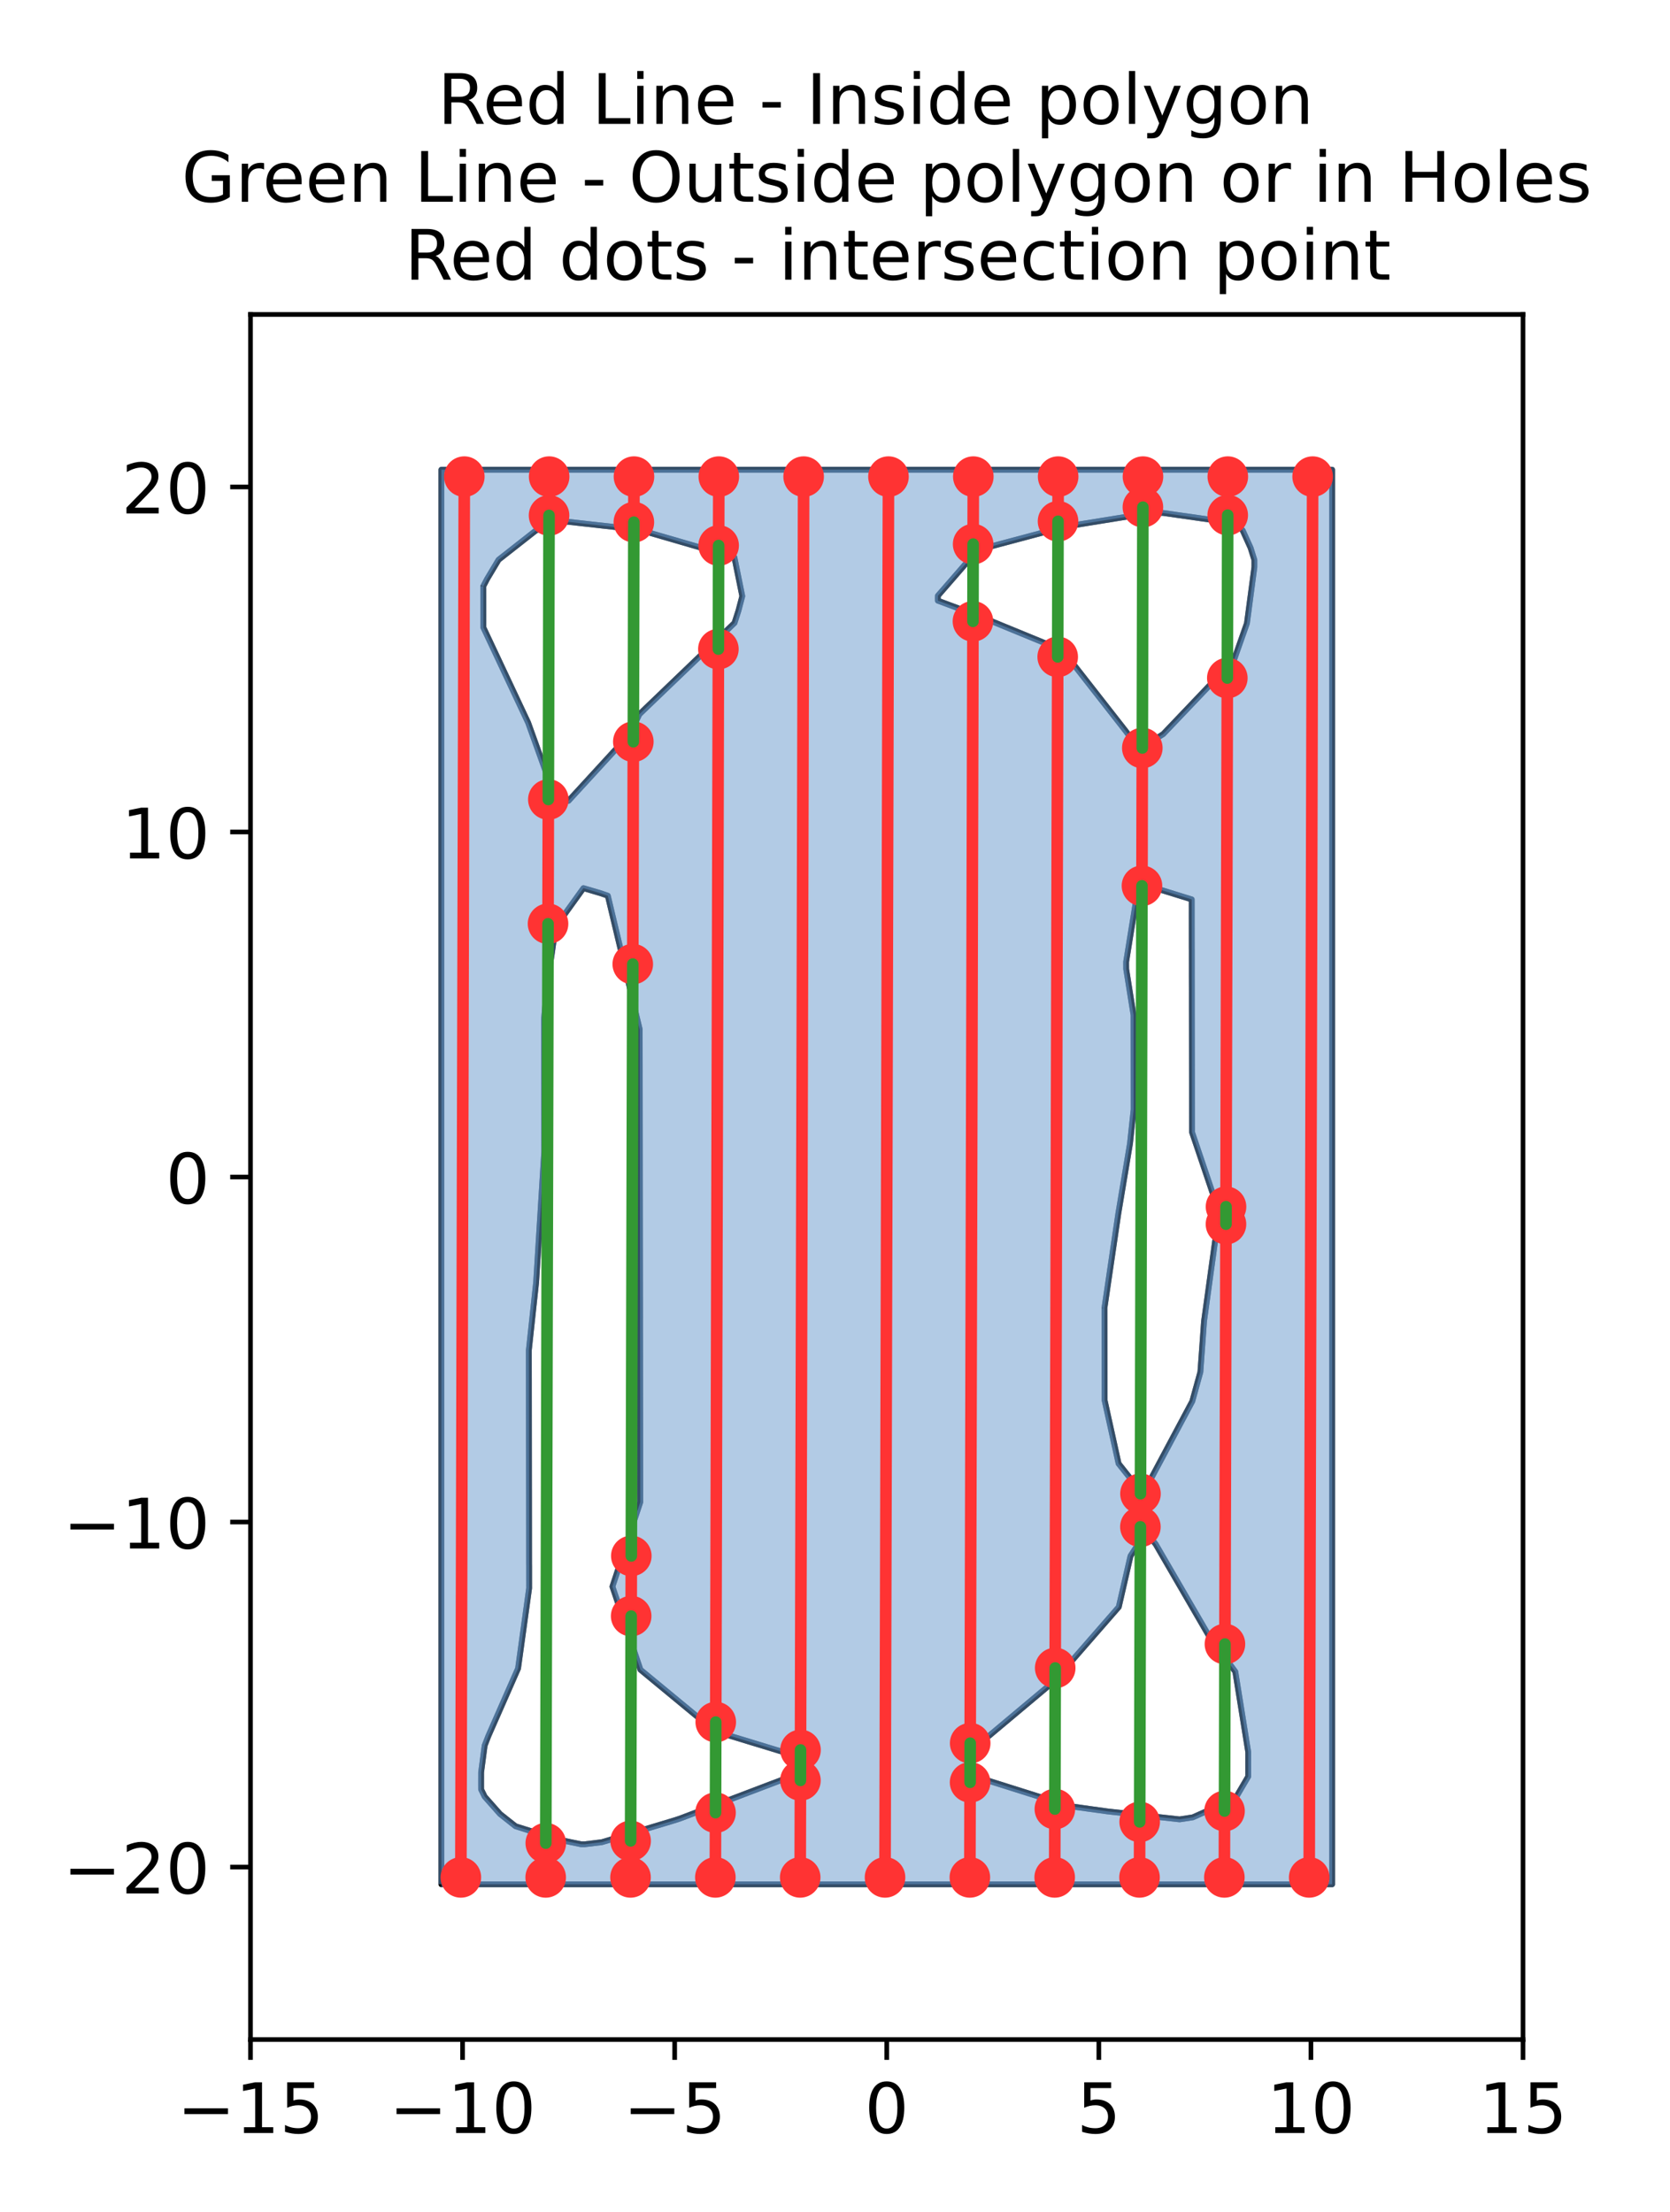 <?xml version="1.0" encoding="utf-8" standalone="no"?>
<!DOCTYPE svg PUBLIC "-//W3C//DTD SVG 1.1//EN"
  "http://www.w3.org/Graphics/SVG/1.1/DTD/svg11.dtd">
<!-- Created with matplotlib (https://matplotlib.org/) -->
<svg height="381.6pt" version="1.1" viewBox="0 0 288 381.6" width="288pt" xmlns="http://www.w3.org/2000/svg" xmlns:xlink="http://www.w3.org/1999/xlink">
 <defs>
  <style type="text/css">
*{stroke-linecap:butt;stroke-linejoin:round;}
  </style>
 </defs>
 <g id="figure_1">
  <g id="patch_1">
   <path d="M 0 381.6 
L 288 381.6 
L 288 0 
L 0 0 
z
" style="fill:#ffffff;"/>
  </g>
  <g id="axes_1">
   <g id="patch_2">
    <path d="M 43.2 351.8 
L 262.65 351.8 
L 262.65 54.24 
L 43.2 54.24 
z
" style="fill:#ffffff;"/>
   </g>
   <g id="line2d_1">
    <path clip-path="url(#p9c491b8462)" d="M 76.118 325.02 
L 229.732 325.02 
L 229.732 81.02 
L 76.118 81.02 
L 76.118 325.02 
" style="fill:none;stroke:#000000;stroke-linecap:round;"/>
   </g>
   <g id="line2d_2">
    <path clip-path="url(#p9c491b8462)" d="M 82.968 307.807 
L 82.971 306.114 
L 82.972 305.71 
L 83.583 301.078 
L 84.227 299.419 
L 89.343 287.784 
L 91.254 273.929 
L 91.25 273.499 
L 91.251 273.082 
L 91.25 272.667 
L 91.249 270.153 
L 91.243 269.736 
L 91.232 257.156 
L 91.229 256.738 
L 91.229 256.322 
L 91.21 239.577 
L 91.21 238.742 
L 91.209 237.913 
L 91.207 237.066 
L 91.205 235.816 
L 91.203 234.137 
L 91.203 232.885 
L 92.456 221.201 
L 93.854 198.652 
L 93.852 197.389 
L 93.851 196.144 
L 93.847 195.307 
L 93.847 194.059 
L 93.843 191.962 
L 93.84 189.049 
L 93.839 188.63 
L 93.84 187.37 
L 93.836 185.289 
L 93.834 183.619 
L 93.831 181.527 
L 93.832 180.283 
L 93.833 179.855 
L 93.826 176.096 
L 93.829 175.679 
L 94.325 170.266 
L 95.828 159.855 
L 100.618 153.196 
L 103.615 154.081 
L 104.823 154.506 
L 110.321 177.561 
L 110.327 181.738 
L 110.332 184.666 
L 110.331 185.5 
L 110.331 185.918 
L 110.343 195.524 
L 110.358 209.723 
L 110.384 227.28 
L 110.379 227.695 
L 110.387 231.871 
L 110.387 232.709 
L 110.392 233.971 
L 110.389 234.805 
L 110.418 258.25 
L 110.418 258.666 
L 110.42 259.097 
L 105.616 273.669 
L 110.451 288.008 
L 123.289 298.611 
L 137.661 302.995 
L 139.764 303.452 
L 139.767 304.298 
L 139.769 305.132 
L 117.207 313.699 
L 115.893 314.116 
L 103.798 317.754 
L 100.812 318.118 
L 100.189 318.109 
L 96.015 317.242 
L 88.91 315.007 
L 86.23 312.884 
L 83.59 309.901 
L 82.972 308.647 
L 82.968 307.807 
" style="fill:none;stroke:#000000;stroke-linecap:round;"/>
   </g>
   <g id="line2d_3">
    <path clip-path="url(#p9c491b8462)" d="M 83.351 101.117 
L 84.003 99.862 
L 85.981 96.556 
L 92.303 91.592 
L 93.729 90.766 
L 95.402 89.939 
L 97.973 90.003 
L 110.226 91.374 
L 126.653 96.146 
L 128.009 102.829 
L 127.34 105.364 
L 126.666 107.455 
L 110.264 123.201 
L 108.68 126.534 
L 98.032 138.139 
L 95.807 137.275 
L 95.458 136.833 
L 91.08 124.659 
L 83.36 108.235 
L 83.351 101.117 
" style="fill:none;stroke:#000000;stroke-linecap:round;"/>
   </g>
   <g id="line2d_4">
    <path clip-path="url(#p9c491b8462)" d="M 161.736 103.19 
L 161.743 102.763 
L 168.609 94.861 
L 183.654 90.847 
L 196.02 88.848 
L 198.611 88.46 
L 200.559 88.476 
L 213.253 90.283 
L 214.318 91.511 
L 215.672 94.503 
L 216.325 96.587 
L 216.326 97.43 
L 216.325 97.832 
L 215.04 107.507 
L 212.83 113.781 
L 200.602 126.619 
L 198.658 127.852 
L 196.066 127.819 
L 195.427 127.792 
L 194.793 126.975 
L 194.164 126.133 
L 183.268 112.192 
L 168.623 106.175 
L 161.74 103.608 
L 161.736 103.19 
" style="fill:none;stroke:#000000;stroke-linecap:round;"/>
   </g>
   <g id="line2d_5">
    <path clip-path="url(#p9c491b8462)" d="M 166.332 305.405 
L 166.333 304.989 
L 168.844 300.847 
L 181.723 290.051 
L 192.937 277.185 
L 194.962 268.391 
L 197.623 264.254 
L 199.305 266.357 
L 208.366 281.967 
L 213.036 288.346 
L 215.266 302.223 
L 215.268 304.737 
L 215.268 306.41 
L 213.059 310.186 
L 205.703 313.469 
L 203.43 313.818 
L 190.998 312.443 
L 184.316 311.52 
L 166.334 305.848 
L 166.332 305.405 
" style="fill:none;stroke:#000000;stroke-linecap:round;"/>
   </g>
   <g id="line2d_6">
    <path clip-path="url(#p9c491b8462)" d="M 190.471 225.601 
L 192.857 209.339 
L 194.875 197.235 
L 195.502 191.375 
L 195.484 175.081 
L 194.216 167.143 
L 194.213 166.725 
L 194.209 166.307 
L 194.211 165.891 
L 196.098 154.194 
L 199.92 153.404 
L 205.517 155.137 
L 205.521 156.814 
L 205.519 157.651 
L 205.524 163.496 
L 205.53 163.925 
L 205.531 167.685 
L 205.53 168.101 
L 205.534 169.764 
L 205.538 171.025 
L 205.537 173.957 
L 205.539 175.216 
L 205.54 175.635 
L 205.54 176.037 
L 205.567 195.276 
L 210.236 209.097 
L 207.646 227.882 
L 207.01 236.657 
L 205.616 241.706 
L 197.613 256.71 
L 195.57 255.805 
L 192.905 252.453 
L 190.489 241.503 
L 190.489 241.09 
L 190.483 236.069 
L 190.471 225.601 
" style="fill:none;stroke:#000000;stroke-linecap:round;"/>
   </g>
   <g id="matplotlib.axis_1">
    <g id="xtick_1">
     <g id="line2d_7">
      <defs>
       <path d="M 0 0 
L 0 3.5 
" id="m67ec53014b" style="stroke:#000000;stroke-width:0.8;"/>
      </defs>
      <g>
       <use style="stroke:#000000;stroke-width:0.8;" x="43.2" xlink:href="#m67ec53014b" y="351.8"/>
      </g>
     </g>
     <g id="text_1">
      <!-- −15 -->
      <defs>
       <path d="M 10.594 35.5 
L 73.188 35.5 
L 73.188 27.203 
L 10.594 27.203 
z
" id="DejaVuSans-8722"/>
       <path d="M 12.406 8.297 
L 28.516 8.297 
L 28.516 63.922 
L 10.984 60.406 
L 10.984 69.391 
L 28.422 72.906 
L 38.281 72.906 
L 38.281 8.297 
L 54.391 8.297 
L 54.391 0 
L 12.406 0 
z
" id="DejaVuSans-49"/>
       <path d="M 10.797 72.906 
L 49.516 72.906 
L 49.516 64.594 
L 19.828 64.594 
L 19.828 46.734 
Q 21.969 47.469 24.109 47.828 
Q 26.266 48.188 28.422 48.188 
Q 40.625 48.188 47.75 41.5 
Q 54.891 34.812 54.891 23.391 
Q 54.891 11.625 47.562 5.094 
Q 40.234 -1.422 26.906 -1.422 
Q 22.312 -1.422 17.547 -0.641 
Q 12.797 0.141 7.719 1.703 
L 7.719 11.625 
Q 12.109 9.234 16.797 8.062 
Q 21.484 6.891 26.703 6.891 
Q 35.156 6.891 40.078 11.328 
Q 45.016 15.766 45.016 23.391 
Q 45.016 31 40.078 35.438 
Q 35.156 39.891 26.703 39.891 
Q 22.75 39.891 18.812 39.016 
Q 14.891 38.141 10.797 36.281 
z
" id="DejaVuSans-53"/>
      </defs>
      <g transform="translate(30.537 367.918)scale(0.12 -0.12)">
       <use xlink:href="#DejaVuSans-8722"/>
       <use x="83.789" xlink:href="#DejaVuSans-49"/>
       <use x="147.412" xlink:href="#DejaVuSans-53"/>
      </g>
     </g>
    </g>
    <g id="xtick_2">
     <g id="line2d_8">
      <g>
       <use style="stroke:#000000;stroke-width:0.8;" x="79.775" xlink:href="#m67ec53014b" y="351.8"/>
      </g>
     </g>
     <g id="text_2">
      <!-- −10 -->
      <defs>
       <path d="M 31.781 66.406 
Q 24.172 66.406 20.328 58.906 
Q 16.5 51.422 16.5 36.375 
Q 16.5 21.391 20.328 13.891 
Q 24.172 6.391 31.781 6.391 
Q 39.453 6.391 43.281 13.891 
Q 47.125 21.391 47.125 36.375 
Q 47.125 51.422 43.281 58.906 
Q 39.453 66.406 31.781 66.406 
z
M 31.781 74.219 
Q 44.047 74.219 50.516 64.516 
Q 56.984 54.828 56.984 36.375 
Q 56.984 17.969 50.516 8.266 
Q 44.047 -1.422 31.781 -1.422 
Q 19.531 -1.422 13.062 8.266 
Q 6.594 17.969 6.594 36.375 
Q 6.594 54.828 13.062 64.516 
Q 19.531 74.219 31.781 74.219 
z
" id="DejaVuSans-48"/>
      </defs>
      <g transform="translate(67.112 367.918)scale(0.12 -0.12)">
       <use xlink:href="#DejaVuSans-8722"/>
       <use x="83.789" xlink:href="#DejaVuSans-49"/>
       <use x="147.412" xlink:href="#DejaVuSans-48"/>
      </g>
     </g>
    </g>
    <g id="xtick_3">
     <g id="line2d_9">
      <g>
       <use style="stroke:#000000;stroke-width:0.8;" x="116.35" xlink:href="#m67ec53014b" y="351.8"/>
      </g>
     </g>
     <g id="text_3">
      <!-- −5 -->
      <g transform="translate(107.505 367.918)scale(0.12 -0.12)">
       <use xlink:href="#DejaVuSans-8722"/>
       <use x="83.789" xlink:href="#DejaVuSans-53"/>
      </g>
     </g>
    </g>
    <g id="xtick_4">
     <g id="line2d_10">
      <g>
       <use style="stroke:#000000;stroke-width:0.8;" x="152.925" xlink:href="#m67ec53014b" y="351.8"/>
      </g>
     </g>
     <g id="text_4">
      <!-- 0 -->
      <g transform="translate(149.107 367.918)scale(0.12 -0.12)">
       <use xlink:href="#DejaVuSans-48"/>
      </g>
     </g>
    </g>
    <g id="xtick_5">
     <g id="line2d_11">
      <g>
       <use style="stroke:#000000;stroke-width:0.8;" x="189.5" xlink:href="#m67ec53014b" y="351.8"/>
      </g>
     </g>
     <g id="text_5">
      <!-- 5 -->
      <g transform="translate(185.683 367.918)scale(0.12 -0.12)">
       <use xlink:href="#DejaVuSans-53"/>
      </g>
     </g>
    </g>
    <g id="xtick_6">
     <g id="line2d_12">
      <g>
       <use style="stroke:#000000;stroke-width:0.8;" x="226.075" xlink:href="#m67ec53014b" y="351.8"/>
      </g>
     </g>
     <g id="text_6">
      <!-- 10 -->
      <g transform="translate(218.44 367.918)scale(0.12 -0.12)">
       <use xlink:href="#DejaVuSans-49"/>
       <use x="63.623" xlink:href="#DejaVuSans-48"/>
      </g>
     </g>
    </g>
    <g id="xtick_7">
     <g id="line2d_13">
      <g>
       <use style="stroke:#000000;stroke-width:0.8;" x="262.65" xlink:href="#m67ec53014b" y="351.8"/>
      </g>
     </g>
     <g id="text_7">
      <!-- 15 -->
      <g transform="translate(255.015 367.918)scale(0.12 -0.12)">
       <use xlink:href="#DejaVuSans-49"/>
       <use x="63.623" xlink:href="#DejaVuSans-53"/>
      </g>
     </g>
    </g>
   </g>
   <g id="matplotlib.axis_2">
    <g id="ytick_1">
     <g id="line2d_14">
      <defs>
       <path d="M 0 0 
L -3.5 0 
" id="m465d2ddad9" style="stroke:#000000;stroke-width:0.8;"/>
      </defs>
      <g>
       <use style="stroke:#000000;stroke-width:0.8;" x="43.2" xlink:href="#m465d2ddad9" y="322.044"/>
      </g>
     </g>
     <g id="text_8">
      <!-- −20 -->
      <defs>
       <path d="M 19.188 8.297 
L 53.609 8.297 
L 53.609 0 
L 7.328 0 
L 7.328 8.297 
Q 12.938 14.109 22.625 23.891 
Q 32.328 33.688 34.812 36.531 
Q 39.547 41.844 41.422 45.531 
Q 43.312 49.219 43.312 52.781 
Q 43.312 58.594 39.234 62.25 
Q 35.156 65.922 28.609 65.922 
Q 23.969 65.922 18.812 64.312 
Q 13.672 62.703 7.812 59.422 
L 7.812 69.391 
Q 13.766 71.781 18.938 73 
Q 24.125 74.219 28.422 74.219 
Q 39.75 74.219 46.484 68.547 
Q 53.219 62.891 53.219 53.422 
Q 53.219 48.922 51.531 44.891 
Q 49.859 40.875 45.406 35.406 
Q 44.188 33.984 37.641 27.219 
Q 31.109 20.453 19.188 8.297 
z
" id="DejaVuSans-50"/>
      </defs>
      <g transform="translate(10.874 326.603)scale(0.12 -0.12)">
       <use xlink:href="#DejaVuSans-8722"/>
       <use x="83.789" xlink:href="#DejaVuSans-50"/>
       <use x="147.412" xlink:href="#DejaVuSans-48"/>
      </g>
     </g>
    </g>
    <g id="ytick_2">
     <g id="line2d_15">
      <g>
       <use style="stroke:#000000;stroke-width:0.8;" x="43.2" xlink:href="#m465d2ddad9" y="262.532"/>
      </g>
     </g>
     <g id="text_9">
      <!-- −10 -->
      <g transform="translate(10.874 267.091)scale(0.12 -0.12)">
       <use xlink:href="#DejaVuSans-8722"/>
       <use x="83.789" xlink:href="#DejaVuSans-49"/>
       <use x="147.412" xlink:href="#DejaVuSans-48"/>
      </g>
     </g>
    </g>
    <g id="ytick_3">
     <g id="line2d_16">
      <g>
       <use style="stroke:#000000;stroke-width:0.8;" x="43.2" xlink:href="#m465d2ddad9" y="203.02"/>
      </g>
     </g>
     <g id="text_10">
      <!-- 0 -->
      <g transform="translate(28.565 207.579)scale(0.12 -0.12)">
       <use xlink:href="#DejaVuSans-48"/>
      </g>
     </g>
    </g>
    <g id="ytick_4">
     <g id="line2d_17">
      <g>
       <use style="stroke:#000000;stroke-width:0.8;" x="43.2" xlink:href="#m465d2ddad9" y="143.508"/>
      </g>
     </g>
     <g id="text_11">
      <!-- 10 -->
      <g transform="translate(20.93 148.067)scale(0.12 -0.12)">
       <use xlink:href="#DejaVuSans-49"/>
       <use x="63.623" xlink:href="#DejaVuSans-48"/>
      </g>
     </g>
    </g>
    <g id="ytick_5">
     <g id="line2d_18">
      <g>
       <use style="stroke:#000000;stroke-width:0.8;" x="43.2" xlink:href="#m465d2ddad9" y="83.996"/>
      </g>
     </g>
     <g id="text_12">
      <!-- 20 -->
      <g transform="translate(20.93 88.555)scale(0.12 -0.12)">
       <use xlink:href="#DejaVuSans-50"/>
       <use x="63.623" xlink:href="#DejaVuSans-48"/>
      </g>
     </g>
    </g>
   </g>
   <g id="patch_3">
    <path clip-path="url(#p9c491b8462)" d="M 76.118 325.02 
L 229.732 325.02 
L 229.732 81.02 
L 76.118 81.02 
L 76.118 325.02 
M 82.968 307.807 
L 82.971 306.114 
L 82.972 305.71 
L 83.583 301.078 
L 84.227 299.419 
L 89.343 287.784 
L 91.254 273.929 
L 91.25 273.499 
L 91.251 273.082 
L 91.25 272.667 
L 91.249 270.153 
L 91.243 269.736 
L 91.232 257.156 
L 91.229 256.738 
L 91.229 256.322 
L 91.21 239.577 
L 91.21 238.742 
L 91.209 237.913 
L 91.207 237.066 
L 91.205 235.816 
L 91.203 234.137 
L 91.203 232.885 
L 92.456 221.201 
L 93.854 198.652 
L 93.852 197.389 
L 93.851 196.144 
L 93.847 195.307 
L 93.847 194.059 
L 93.843 191.962 
L 93.84 189.049 
L 93.839 188.63 
L 93.84 187.37 
L 93.836 185.289 
L 93.834 183.619 
L 93.831 181.527 
L 93.832 180.283 
L 93.833 179.855 
L 93.826 176.096 
L 93.829 175.679 
L 94.325 170.266 
L 95.828 159.855 
L 100.618 153.196 
L 103.615 154.081 
L 104.823 154.506 
L 110.321 177.561 
L 110.327 181.738 
L 110.332 184.666 
L 110.331 185.5 
L 110.331 185.918 
L 110.343 195.524 
L 110.358 209.723 
L 110.384 227.28 
L 110.379 227.695 
L 110.387 231.871 
L 110.387 232.709 
L 110.392 233.971 
L 110.389 234.805 
L 110.418 258.25 
L 110.418 258.666 
L 110.42 259.097 
L 105.616 273.669 
L 110.451 288.008 
L 123.289 298.611 
L 137.661 302.995 
L 139.764 303.452 
L 139.767 304.298 
L 139.769 305.132 
L 117.207 313.699 
L 115.893 314.116 
L 103.798 317.754 
L 100.812 318.118 
L 100.189 318.109 
L 96.015 317.242 
L 88.91 315.007 
L 86.23 312.884 
L 83.59 309.901 
L 82.972 308.647 
L 82.968 307.807 
M 83.351 101.117 
L 84.003 99.862 
L 85.981 96.556 
L 92.303 91.592 
L 93.729 90.766 
L 95.402 89.939 
L 97.973 90.003 
L 110.226 91.374 
L 126.653 96.146 
L 128.009 102.829 
L 127.34 105.364 
L 126.666 107.455 
L 110.264 123.201 
L 108.68 126.534 
L 98.032 138.139 
L 95.807 137.275 
L 95.458 136.833 
L 91.08 124.659 
L 83.36 108.235 
L 83.351 101.117 
M 161.736 103.19 
L 161.743 102.763 
L 168.609 94.861 
L 183.654 90.847 
L 196.02 88.848 
L 198.611 88.46 
L 200.559 88.476 
L 213.253 90.283 
L 214.318 91.511 
L 215.672 94.503 
L 216.325 96.587 
L 216.326 97.43 
L 216.325 97.832 
L 215.04 107.507 
L 212.83 113.781 
L 200.602 126.619 
L 198.658 127.852 
L 196.066 127.819 
L 195.427 127.792 
L 194.793 126.975 
L 194.164 126.133 
L 183.268 112.192 
L 168.623 106.175 
L 161.74 103.608 
L 161.736 103.19 
M 166.332 305.405 
L 166.333 304.989 
L 168.844 300.847 
L 181.723 290.051 
L 192.937 277.185 
L 194.962 268.391 
L 197.623 264.254 
L 199.305 266.357 
L 208.366 281.967 
L 213.036 288.346 
L 215.266 302.223 
L 215.268 304.737 
L 215.268 306.41 
L 213.059 310.186 
L 205.703 313.469 
L 203.43 313.818 
L 190.998 312.443 
L 184.316 311.52 
L 166.334 305.848 
L 166.332 305.405 
M 190.471 225.601 
L 192.857 209.339 
L 194.875 197.235 
L 195.502 191.375 
L 195.484 175.081 
L 194.216 167.143 
L 194.213 166.725 
L 194.209 166.307 
L 194.211 165.891 
L 196.098 154.194 
L 199.92 153.404 
L 205.517 155.137 
L 205.521 156.814 
L 205.519 157.651 
L 205.524 163.496 
L 205.53 163.925 
L 205.531 167.685 
L 205.53 168.101 
L 205.534 169.764 
L 205.538 171.025 
L 205.537 173.957 
L 205.539 175.216 
L 205.54 175.635 
L 205.54 176.037 
L 205.567 195.276 
L 210.236 209.097 
L 207.646 227.882 
L 207.01 236.657 
L 205.616 241.706 
L 197.613 256.71 
L 195.57 255.805 
L 192.905 252.453 
L 190.489 241.503 
L 190.489 241.09 
L 190.483 236.069 
L 190.471 225.601 
" style="fill:#6699cc;opacity:0.5;stroke:#6699cc;stroke-linejoin:miter;"/>
   </g>
   <g id="patch_4">
    <path d="M 43.2 351.8 
L 43.2 54.24 
" style="fill:none;stroke:#000000;stroke-linecap:square;stroke-linejoin:miter;stroke-width:0.8;"/>
   </g>
   <g id="patch_5">
    <path d="M 262.65 351.8 
L 262.65 54.24 
" style="fill:none;stroke:#000000;stroke-linecap:square;stroke-linejoin:miter;stroke-width:0.8;"/>
   </g>
   <g id="patch_6">
    <path d="M 43.2 351.8 
L 262.65 351.8 
" style="fill:none;stroke:#000000;stroke-linecap:square;stroke-linejoin:miter;stroke-width:0.8;"/>
   </g>
   <g id="patch_7">
    <path d="M 43.2 54.24 
L 262.65 54.24 
" style="fill:none;stroke:#000000;stroke-linecap:square;stroke-linejoin:miter;stroke-width:0.8;"/>
   </g>
   <g id="text_13">
    <!-- Red Line - Inside polygon  -->
    <defs>
     <path d="M 44.391 34.188 
Q 47.562 33.109 50.562 29.594 
Q 53.562 26.078 56.594 19.922 
L 66.609 0 
L 56 0 
L 46.688 18.703 
Q 43.062 26.031 39.672 28.422 
Q 36.281 30.812 30.422 30.812 
L 19.672 30.812 
L 19.672 0 
L 9.812 0 
L 9.812 72.906 
L 32.078 72.906 
Q 44.578 72.906 50.734 67.672 
Q 56.891 62.453 56.891 51.906 
Q 56.891 45.016 53.688 40.469 
Q 50.484 35.938 44.391 34.188 
z
M 19.672 64.797 
L 19.672 38.922 
L 32.078 38.922 
Q 39.203 38.922 42.844 42.219 
Q 46.484 45.516 46.484 51.906 
Q 46.484 58.297 42.844 61.547 
Q 39.203 64.797 32.078 64.797 
z
" id="DejaVuSans-82"/>
     <path d="M 56.203 29.594 
L 56.203 25.203 
L 14.891 25.203 
Q 15.484 15.922 20.484 11.062 
Q 25.484 6.203 34.422 6.203 
Q 39.594 6.203 44.453 7.469 
Q 49.312 8.734 54.109 11.281 
L 54.109 2.781 
Q 49.266 0.734 44.188 -0.344 
Q 39.109 -1.422 33.891 -1.422 
Q 20.797 -1.422 13.156 6.188 
Q 5.516 13.812 5.516 26.812 
Q 5.516 40.234 12.766 48.109 
Q 20.016 56 32.328 56 
Q 43.359 56 49.781 48.891 
Q 56.203 41.797 56.203 29.594 
z
M 47.219 32.234 
Q 47.125 39.594 43.094 43.984 
Q 39.062 48.391 32.422 48.391 
Q 24.906 48.391 20.391 44.141 
Q 15.875 39.891 15.188 32.172 
z
" id="DejaVuSans-101"/>
     <path d="M 45.406 46.391 
L 45.406 75.984 
L 54.391 75.984 
L 54.391 0 
L 45.406 0 
L 45.406 8.203 
Q 42.578 3.328 38.25 0.953 
Q 33.938 -1.422 27.875 -1.422 
Q 17.969 -1.422 11.734 6.484 
Q 5.516 14.406 5.516 27.297 
Q 5.516 40.188 11.734 48.094 
Q 17.969 56 27.875 56 
Q 33.938 56 38.25 53.625 
Q 42.578 51.266 45.406 46.391 
z
M 14.797 27.297 
Q 14.797 17.391 18.875 11.75 
Q 22.953 6.109 30.078 6.109 
Q 37.203 6.109 41.297 11.75 
Q 45.406 17.391 45.406 27.297 
Q 45.406 37.203 41.297 42.844 
Q 37.203 48.484 30.078 48.484 
Q 22.953 48.484 18.875 42.844 
Q 14.797 37.203 14.797 27.297 
z
" id="DejaVuSans-100"/>
     <path id="DejaVuSans-32"/>
     <path d="M 9.812 72.906 
L 19.672 72.906 
L 19.672 8.297 
L 55.172 8.297 
L 55.172 0 
L 9.812 0 
z
" id="DejaVuSans-76"/>
     <path d="M 9.422 54.688 
L 18.406 54.688 
L 18.406 0 
L 9.422 0 
z
M 9.422 75.984 
L 18.406 75.984 
L 18.406 64.594 
L 9.422 64.594 
z
" id="DejaVuSans-105"/>
     <path d="M 54.891 33.016 
L 54.891 0 
L 45.906 0 
L 45.906 32.719 
Q 45.906 40.484 42.875 44.328 
Q 39.844 48.188 33.797 48.188 
Q 26.516 48.188 22.312 43.547 
Q 18.109 38.922 18.109 30.906 
L 18.109 0 
L 9.078 0 
L 9.078 54.688 
L 18.109 54.688 
L 18.109 46.188 
Q 21.344 51.125 25.703 53.562 
Q 30.078 56 35.797 56 
Q 45.219 56 50.047 50.172 
Q 54.891 44.344 54.891 33.016 
z
" id="DejaVuSans-110"/>
     <path d="M 4.891 31.391 
L 31.203 31.391 
L 31.203 23.391 
L 4.891 23.391 
z
" id="DejaVuSans-45"/>
     <path d="M 9.812 72.906 
L 19.672 72.906 
L 19.672 0 
L 9.812 0 
z
" id="DejaVuSans-73"/>
     <path d="M 44.281 53.078 
L 44.281 44.578 
Q 40.484 46.531 36.375 47.5 
Q 32.281 48.484 27.875 48.484 
Q 21.188 48.484 17.844 46.438 
Q 14.5 44.391 14.5 40.281 
Q 14.5 37.156 16.891 35.375 
Q 19.281 33.594 26.516 31.984 
L 29.594 31.297 
Q 39.156 29.25 43.188 25.516 
Q 47.219 21.781 47.219 15.094 
Q 47.219 7.469 41.188 3.016 
Q 35.156 -1.422 24.609 -1.422 
Q 20.219 -1.422 15.453 -0.562 
Q 10.688 0.297 5.422 2 
L 5.422 11.281 
Q 10.406 8.688 15.234 7.391 
Q 20.062 6.109 24.812 6.109 
Q 31.156 6.109 34.562 8.281 
Q 37.984 10.453 37.984 14.406 
Q 37.984 18.062 35.516 20.016 
Q 33.062 21.969 24.703 23.781 
L 21.578 24.516 
Q 13.234 26.266 9.516 29.906 
Q 5.812 33.547 5.812 39.891 
Q 5.812 47.609 11.281 51.797 
Q 16.75 56 26.812 56 
Q 31.781 56 36.172 55.266 
Q 40.578 54.547 44.281 53.078 
z
" id="DejaVuSans-115"/>
     <path d="M 18.109 8.203 
L 18.109 -20.797 
L 9.078 -20.797 
L 9.078 54.688 
L 18.109 54.688 
L 18.109 46.391 
Q 20.953 51.266 25.266 53.625 
Q 29.594 56 35.594 56 
Q 45.562 56 51.781 48.094 
Q 58.016 40.188 58.016 27.297 
Q 58.016 14.406 51.781 6.484 
Q 45.562 -1.422 35.594 -1.422 
Q 29.594 -1.422 25.266 0.953 
Q 20.953 3.328 18.109 8.203 
z
M 48.688 27.297 
Q 48.688 37.203 44.609 42.844 
Q 40.531 48.484 33.406 48.484 
Q 26.266 48.484 22.188 42.844 
Q 18.109 37.203 18.109 27.297 
Q 18.109 17.391 22.188 11.75 
Q 26.266 6.109 33.406 6.109 
Q 40.531 6.109 44.609 11.75 
Q 48.688 17.391 48.688 27.297 
z
" id="DejaVuSans-112"/>
     <path d="M 30.609 48.391 
Q 23.391 48.391 19.188 42.75 
Q 14.984 37.109 14.984 27.297 
Q 14.984 17.484 19.156 11.844 
Q 23.344 6.203 30.609 6.203 
Q 37.797 6.203 41.984 11.859 
Q 46.188 17.531 46.188 27.297 
Q 46.188 37.016 41.984 42.703 
Q 37.797 48.391 30.609 48.391 
z
M 30.609 56 
Q 42.328 56 49.016 48.375 
Q 55.719 40.766 55.719 27.297 
Q 55.719 13.875 49.016 6.219 
Q 42.328 -1.422 30.609 -1.422 
Q 18.844 -1.422 12.172 6.219 
Q 5.516 13.875 5.516 27.297 
Q 5.516 40.766 12.172 48.375 
Q 18.844 56 30.609 56 
z
" id="DejaVuSans-111"/>
     <path d="M 9.422 75.984 
L 18.406 75.984 
L 18.406 0 
L 9.422 0 
z
" id="DejaVuSans-108"/>
     <path d="M 32.172 -5.078 
Q 28.375 -14.844 24.75 -17.812 
Q 21.141 -20.797 15.094 -20.797 
L 7.906 -20.797 
L 7.906 -13.281 
L 13.188 -13.281 
Q 16.891 -13.281 18.938 -11.516 
Q 21 -9.766 23.484 -3.219 
L 25.094 0.875 
L 2.984 54.688 
L 12.5 54.688 
L 29.594 11.922 
L 46.688 54.688 
L 56.203 54.688 
z
" id="DejaVuSans-121"/>
     <path d="M 45.406 27.984 
Q 45.406 37.75 41.375 43.109 
Q 37.359 48.484 30.078 48.484 
Q 22.859 48.484 18.828 43.109 
Q 14.797 37.75 14.797 27.984 
Q 14.797 18.266 18.828 12.891 
Q 22.859 7.516 30.078 7.516 
Q 37.359 7.516 41.375 12.891 
Q 45.406 18.266 45.406 27.984 
z
M 54.391 6.781 
Q 54.391 -7.172 48.188 -13.984 
Q 42 -20.797 29.203 -20.797 
Q 24.469 -20.797 20.266 -20.094 
Q 16.062 -19.391 12.109 -17.922 
L 12.109 -9.188 
Q 16.062 -11.328 19.922 -12.344 
Q 23.781 -13.375 27.781 -13.375 
Q 36.625 -13.375 41.016 -8.766 
Q 45.406 -4.156 45.406 5.172 
L 45.406 9.625 
Q 42.625 4.781 38.281 2.391 
Q 33.938 0 27.875 0 
Q 17.828 0 11.672 7.656 
Q 5.516 15.328 5.516 27.984 
Q 5.516 40.672 11.672 48.328 
Q 17.828 56 27.875 56 
Q 33.938 56 38.281 53.609 
Q 42.625 51.219 45.406 46.391 
L 45.406 54.688 
L 54.391 54.688 
z
" id="DejaVuSans-103"/>
    </defs>
    <g transform="translate(75.474 21.365)scale(0.12 -0.12)">
     <use xlink:href="#DejaVuSans-82"/>
     <use x="64.982" xlink:href="#DejaVuSans-101"/>
     <use x="126.506" xlink:href="#DejaVuSans-100"/>
     <use x="189.982" xlink:href="#DejaVuSans-32"/>
     <use x="221.77" xlink:href="#DejaVuSans-76"/>
     <use x="277.482" xlink:href="#DejaVuSans-105"/>
     <use x="305.266" xlink:href="#DejaVuSans-110"/>
     <use x="368.645" xlink:href="#DejaVuSans-101"/>
     <use x="430.168" xlink:href="#DejaVuSans-32"/>
     <use x="461.955" xlink:href="#DejaVuSans-45"/>
     <use x="498.039" xlink:href="#DejaVuSans-32"/>
     <use x="529.826" xlink:href="#DejaVuSans-73"/>
     <use x="559.318" xlink:href="#DejaVuSans-110"/>
     <use x="622.697" xlink:href="#DejaVuSans-115"/>
     <use x="674.797" xlink:href="#DejaVuSans-105"/>
     <use x="702.58" xlink:href="#DejaVuSans-100"/>
     <use x="766.057" xlink:href="#DejaVuSans-101"/>
     <use x="827.58" xlink:href="#DejaVuSans-32"/>
     <use x="859.367" xlink:href="#DejaVuSans-112"/>
     <use x="922.844" xlink:href="#DejaVuSans-111"/>
     <use x="984.025" xlink:href="#DejaVuSans-108"/>
     <use x="1011.809" xlink:href="#DejaVuSans-121"/>
     <use x="1070.988" xlink:href="#DejaVuSans-103"/>
     <use x="1134.465" xlink:href="#DejaVuSans-111"/>
     <use x="1195.646" xlink:href="#DejaVuSans-110"/>
     <use x="1259.025" xlink:href="#DejaVuSans-32"/>
    </g>
    <!--  Green Line - Outside polygon or in Holes  -->
    <defs>
     <path d="M 59.516 10.406 
L 59.516 29.984 
L 43.406 29.984 
L 43.406 38.094 
L 69.281 38.094 
L 69.281 6.781 
Q 63.578 2.734 56.688 0.656 
Q 49.812 -1.422 42 -1.422 
Q 24.906 -1.422 15.25 8.562 
Q 5.609 18.562 5.609 36.375 
Q 5.609 54.25 15.25 64.234 
Q 24.906 74.219 42 74.219 
Q 49.125 74.219 55.547 72.453 
Q 61.969 70.703 67.391 67.281 
L 67.391 56.781 
Q 61.922 61.422 55.766 63.766 
Q 49.609 66.109 42.828 66.109 
Q 29.438 66.109 22.719 58.641 
Q 16.016 51.172 16.016 36.375 
Q 16.016 21.625 22.719 14.156 
Q 29.438 6.688 42.828 6.688 
Q 48.047 6.688 52.141 7.594 
Q 56.25 8.5 59.516 10.406 
z
" id="DejaVuSans-71"/>
     <path d="M 41.109 46.297 
Q 39.594 47.172 37.812 47.578 
Q 36.031 48 33.891 48 
Q 26.266 48 22.188 43.047 
Q 18.109 38.094 18.109 28.812 
L 18.109 0 
L 9.078 0 
L 9.078 54.688 
L 18.109 54.688 
L 18.109 46.188 
Q 20.953 51.172 25.484 53.578 
Q 30.031 56 36.531 56 
Q 37.453 56 38.578 55.875 
Q 39.703 55.766 41.062 55.516 
z
" id="DejaVuSans-114"/>
     <path d="M 39.406 66.219 
Q 28.656 66.219 22.328 58.203 
Q 16.016 50.203 16.016 36.375 
Q 16.016 22.609 22.328 14.594 
Q 28.656 6.594 39.406 6.594 
Q 50.141 6.594 56.422 14.594 
Q 62.703 22.609 62.703 36.375 
Q 62.703 50.203 56.422 58.203 
Q 50.141 66.219 39.406 66.219 
z
M 39.406 74.219 
Q 54.734 74.219 63.906 63.938 
Q 73.094 53.656 73.094 36.375 
Q 73.094 19.141 63.906 8.859 
Q 54.734 -1.422 39.406 -1.422 
Q 24.031 -1.422 14.812 8.828 
Q 5.609 19.094 5.609 36.375 
Q 5.609 53.656 14.812 63.938 
Q 24.031 74.219 39.406 74.219 
z
" id="DejaVuSans-79"/>
     <path d="M 8.5 21.578 
L 8.5 54.688 
L 17.484 54.688 
L 17.484 21.922 
Q 17.484 14.156 20.5 10.266 
Q 23.531 6.391 29.594 6.391 
Q 36.859 6.391 41.078 11.031 
Q 45.312 15.672 45.312 23.688 
L 45.312 54.688 
L 54.297 54.688 
L 54.297 0 
L 45.312 0 
L 45.312 8.406 
Q 42.047 3.422 37.719 1 
Q 33.406 -1.422 27.688 -1.422 
Q 18.266 -1.422 13.375 4.438 
Q 8.5 10.297 8.5 21.578 
z
M 31.109 56 
z
" id="DejaVuSans-117"/>
     <path d="M 18.312 70.219 
L 18.312 54.688 
L 36.812 54.688 
L 36.812 47.703 
L 18.312 47.703 
L 18.312 18.016 
Q 18.312 11.328 20.141 9.422 
Q 21.969 7.516 27.594 7.516 
L 36.812 7.516 
L 36.812 0 
L 27.594 0 
Q 17.188 0 13.234 3.875 
Q 9.281 7.766 9.281 18.016 
L 9.281 47.703 
L 2.688 47.703 
L 2.688 54.688 
L 9.281 54.688 
L 9.281 70.219 
z
" id="DejaVuSans-116"/>
     <path d="M 9.812 72.906 
L 19.672 72.906 
L 19.672 43.016 
L 55.516 43.016 
L 55.516 72.906 
L 65.375 72.906 
L 65.375 0 
L 55.516 0 
L 55.516 34.719 
L 19.672 34.719 
L 19.672 0 
L 9.812 0 
z
" id="DejaVuSans-72"/>
    </defs>
    <g transform="translate(27.5 34.803)scale(0.12 -0.12)">
     <use xlink:href="#DejaVuSans-32"/>
     <use x="31.787" xlink:href="#DejaVuSans-71"/>
     <use x="109.277" xlink:href="#DejaVuSans-114"/>
     <use x="148.141" xlink:href="#DejaVuSans-101"/>
     <use x="209.664" xlink:href="#DejaVuSans-101"/>
     <use x="271.188" xlink:href="#DejaVuSans-110"/>
     <use x="334.566" xlink:href="#DejaVuSans-32"/>
     <use x="366.354" xlink:href="#DejaVuSans-76"/>
     <use x="422.066" xlink:href="#DejaVuSans-105"/>
     <use x="449.85" xlink:href="#DejaVuSans-110"/>
     <use x="513.229" xlink:href="#DejaVuSans-101"/>
     <use x="574.752" xlink:href="#DejaVuSans-32"/>
     <use x="606.539" xlink:href="#DejaVuSans-45"/>
     <use x="642.623" xlink:href="#DejaVuSans-32"/>
     <use x="674.41" xlink:href="#DejaVuSans-79"/>
     <use x="753.121" xlink:href="#DejaVuSans-117"/>
     <use x="816.5" xlink:href="#DejaVuSans-116"/>
     <use x="855.709" xlink:href="#DejaVuSans-115"/>
     <use x="907.809" xlink:href="#DejaVuSans-105"/>
     <use x="935.592" xlink:href="#DejaVuSans-100"/>
     <use x="999.068" xlink:href="#DejaVuSans-101"/>
     <use x="1060.592" xlink:href="#DejaVuSans-32"/>
     <use x="1092.379" xlink:href="#DejaVuSans-112"/>
     <use x="1155.855" xlink:href="#DejaVuSans-111"/>
     <use x="1217.037" xlink:href="#DejaVuSans-108"/>
     <use x="1244.82" xlink:href="#DejaVuSans-121"/>
     <use x="1304" xlink:href="#DejaVuSans-103"/>
     <use x="1367.477" xlink:href="#DejaVuSans-111"/>
     <use x="1428.658" xlink:href="#DejaVuSans-110"/>
     <use x="1492.037" xlink:href="#DejaVuSans-32"/>
     <use x="1523.824" xlink:href="#DejaVuSans-111"/>
     <use x="1585.006" xlink:href="#DejaVuSans-114"/>
     <use x="1626.119" xlink:href="#DejaVuSans-32"/>
     <use x="1657.906" xlink:href="#DejaVuSans-105"/>
     <use x="1685.689" xlink:href="#DejaVuSans-110"/>
     <use x="1749.068" xlink:href="#DejaVuSans-32"/>
     <use x="1780.855" xlink:href="#DejaVuSans-72"/>
     <use x="1856.051" xlink:href="#DejaVuSans-111"/>
     <use x="1917.232" xlink:href="#DejaVuSans-108"/>
     <use x="1945.016" xlink:href="#DejaVuSans-101"/>
     <use x="2006.539" xlink:href="#DejaVuSans-115"/>
     <use x="2058.639" xlink:href="#DejaVuSans-32"/>
    </g>
    <!--  Red dots - intersection point -->
    <defs>
     <path d="M 48.781 52.594 
L 48.781 44.188 
Q 44.969 46.297 41.141 47.344 
Q 37.312 48.391 33.406 48.391 
Q 24.656 48.391 19.812 42.844 
Q 14.984 37.312 14.984 27.297 
Q 14.984 17.281 19.812 11.734 
Q 24.656 6.203 33.406 6.203 
Q 37.312 6.203 41.141 7.25 
Q 44.969 8.297 48.781 10.406 
L 48.781 2.094 
Q 45.016 0.344 40.984 -0.531 
Q 36.969 -1.422 32.422 -1.422 
Q 20.062 -1.422 12.781 6.344 
Q 5.516 14.109 5.516 27.297 
Q 5.516 40.672 12.859 48.328 
Q 20.219 56 33.016 56 
Q 37.156 56 41.109 55.141 
Q 45.062 54.297 48.781 52.594 
z
" id="DejaVuSans-99"/>
    </defs>
    <g transform="translate(65.977 48.24)scale(0.12 -0.12)">
     <use xlink:href="#DejaVuSans-32"/>
     <use x="31.787" xlink:href="#DejaVuSans-82"/>
     <use x="96.77" xlink:href="#DejaVuSans-101"/>
     <use x="158.293" xlink:href="#DejaVuSans-100"/>
     <use x="221.77" xlink:href="#DejaVuSans-32"/>
     <use x="253.557" xlink:href="#DejaVuSans-100"/>
     <use x="317.033" xlink:href="#DejaVuSans-111"/>
     <use x="378.215" xlink:href="#DejaVuSans-116"/>
     <use x="417.424" xlink:href="#DejaVuSans-115"/>
     <use x="469.523" xlink:href="#DejaVuSans-32"/>
     <use x="501.311" xlink:href="#DejaVuSans-45"/>
     <use x="537.395" xlink:href="#DejaVuSans-32"/>
     <use x="569.182" xlink:href="#DejaVuSans-105"/>
     <use x="596.965" xlink:href="#DejaVuSans-110"/>
     <use x="660.344" xlink:href="#DejaVuSans-116"/>
     <use x="699.553" xlink:href="#DejaVuSans-101"/>
     <use x="761.076" xlink:href="#DejaVuSans-114"/>
     <use x="802.189" xlink:href="#DejaVuSans-115"/>
     <use x="854.289" xlink:href="#DejaVuSans-101"/>
     <use x="915.812" xlink:href="#DejaVuSans-99"/>
     <use x="970.793" xlink:href="#DejaVuSans-116"/>
     <use x="1010.002" xlink:href="#DejaVuSans-105"/>
     <use x="1037.785" xlink:href="#DejaVuSans-111"/>
     <use x="1098.967" xlink:href="#DejaVuSans-110"/>
     <use x="1162.346" xlink:href="#DejaVuSans-32"/>
     <use x="1194.133" xlink:href="#DejaVuSans-112"/>
     <use x="1257.609" xlink:href="#DejaVuSans-111"/>
     <use x="1318.791" xlink:href="#DejaVuSans-105"/>
     <use x="1346.574" xlink:href="#DejaVuSans-110"/>
     <use x="1409.953" xlink:href="#DejaVuSans-116"/>
    </g>
   </g>
   <g id="line2d_19">
    <defs>
     <path d="M 0 3 
C 0.796 3 1.559 2.684 2.121 2.121 
C 2.684 1.559 3 0.796 3 0 
C 3 -0.796 2.684 -1.559 2.121 -2.121 
C 1.559 -2.684 0.796 -3 0 -3 
C -0.796 -3 -1.559 -2.684 -2.121 -2.121 
C -2.684 -1.559 -3 -0.796 -3 0 
C -3 0.796 -2.684 1.559 -2.121 2.121 
C -1.559 2.684 -0.796 3 0 3 
z
" id="m4ee04a31ee" style="stroke:#ff3333;"/>
    </defs>
    <g clip-path="url(#p9c491b8462)">
     <use style="fill:#ff3333;stroke:#ff3333;" x="79.478" xlink:href="#m4ee04a31ee" y="323.829"/>
     <use style="fill:#ff3333;stroke:#ff3333;" x="80.072" xlink:href="#m4ee04a31ee" y="82.211"/>
    </g>
   </g>
   <g id="line2d_20">
    <g clip-path="url(#p9c491b8462)">
     <use style="fill:#ff3333;stroke:#ff3333;" x="94.108" xlink:href="#m4ee04a31ee" y="323.829"/>
     <use style="fill:#ff3333;stroke:#ff3333;" x="94.702" xlink:href="#m4ee04a31ee" y="82.211"/>
     <use style="fill:#ff3333;stroke:#ff3333;" x="94.123" xlink:href="#m4ee04a31ee" y="317.923"/>
     <use style="fill:#ff3333;stroke:#ff3333;" x="94.512" xlink:href="#m4ee04a31ee" y="159.338"/>
     <use style="fill:#ff3333;stroke:#ff3333;" x="94.565" xlink:href="#m4ee04a31ee" y="137.904"/>
     <use style="fill:#ff3333;stroke:#ff3333;" x="94.686" xlink:href="#m4ee04a31ee" y="88.902"/>
    </g>
   </g>
   <g id="line2d_21">
    <g clip-path="url(#p9c491b8462)">
     <use style="fill:#ff3333;stroke:#ff3333;" x="108.738" xlink:href="#m4ee04a31ee" y="323.829"/>
     <use style="fill:#ff3333;stroke:#ff3333;" x="109.332" xlink:href="#m4ee04a31ee" y="82.211"/>
     <use style="fill:#ff3333;stroke:#ff3333;" x="108.753" xlink:href="#m4ee04a31ee" y="317.533"/>
     <use style="fill:#ff3333;stroke:#ff3333;" x="108.849" xlink:href="#m4ee04a31ee" y="278.758"/>
     <use style="fill:#ff3333;stroke:#ff3333;" x="108.874" xlink:href="#m4ee04a31ee" y="268.379"/>
     <use style="fill:#ff3333;stroke:#ff3333;" x="109.125" xlink:href="#m4ee04a31ee" y="166.298"/>
     <use style="fill:#ff3333;stroke:#ff3333;" x="109.22" xlink:href="#m4ee04a31ee" y="127.936"/>
     <use style="fill:#ff3333;stroke:#ff3333;" x="109.313" xlink:href="#m4ee04a31ee" y="90.07"/>
    </g>
   </g>
   <g id="line2d_22">
    <g clip-path="url(#p9c491b8462)">
     <use style="fill:#ff3333;stroke:#ff3333;" x="123.368" xlink:href="#m4ee04a31ee" y="323.829"/>
     <use style="fill:#ff3333;stroke:#ff3333;" x="123.962" xlink:href="#m4ee04a31ee" y="82.211"/>
     <use style="fill:#ff3333;stroke:#ff3333;" x="123.395" xlink:href="#m4ee04a31ee" y="312.662"/>
     <use style="fill:#ff3333;stroke:#ff3333;" x="123.434" xlink:href="#m4ee04a31ee" y="297.035"/>
     <use style="fill:#ff3333;stroke:#ff3333;" x="123.889" xlink:href="#m4ee04a31ee" y="111.962"/>
     <use style="fill:#ff3333;stroke:#ff3333;" x="123.933" xlink:href="#m4ee04a31ee" y="94.092"/>
    </g>
   </g>
   <g id="line2d_23">
    <g clip-path="url(#p9c491b8462)">
     <use style="fill:#ff3333;stroke:#ff3333;" x="137.998" xlink:href="#m4ee04a31ee" y="323.829"/>
     <use style="fill:#ff3333;stroke:#ff3333;" x="138.592" xlink:href="#m4ee04a31ee" y="82.211"/>
     <use style="fill:#ff3333;stroke:#ff3333;" x="138.039" xlink:href="#m4ee04a31ee" y="307.102"/>
     <use style="fill:#ff3333;stroke:#ff3333;" x="138.052" xlink:href="#m4ee04a31ee" y="301.844"/>
    </g>
   </g>
   <g id="line2d_24">
    <g clip-path="url(#p9c491b8462)">
     <use style="fill:#ff3333;stroke:#ff3333;" x="152.628" xlink:href="#m4ee04a31ee" y="323.829"/>
     <use style="fill:#ff3333;stroke:#ff3333;" x="153.222" xlink:href="#m4ee04a31ee" y="82.211"/>
    </g>
   </g>
   <g id="line2d_25">
    <g clip-path="url(#p9c491b8462)">
     <use style="fill:#ff3333;stroke:#ff3333;" x="167.258" xlink:href="#m4ee04a31ee" y="323.829"/>
     <use style="fill:#ff3333;stroke:#ff3333;" x="167.852" xlink:href="#m4ee04a31ee" y="82.211"/>
     <use style="fill:#ff3333;stroke:#ff3333;" x="167.791" xlink:href="#m4ee04a31ee" y="107.174"/>
     <use style="fill:#ff3333;stroke:#ff3333;" x="167.823" xlink:href="#m4ee04a31ee" y="93.858"/>
     <use style="fill:#ff3333;stroke:#ff3333;" x="167.298" xlink:href="#m4ee04a31ee" y="307.429"/>
     <use style="fill:#ff3333;stroke:#ff3333;" x="167.315" xlink:href="#m4ee04a31ee" y="300.678"/>
    </g>
   </g>
   <g id="line2d_26">
    <g clip-path="url(#p9c491b8462)">
     <use style="fill:#ff3333;stroke:#ff3333;" x="181.888" xlink:href="#m4ee04a31ee" y="323.829"/>
     <use style="fill:#ff3333;stroke:#ff3333;" x="182.482" xlink:href="#m4ee04a31ee" y="82.211"/>
     <use style="fill:#ff3333;stroke:#ff3333;" x="182.406" xlink:href="#m4ee04a31ee" y="113.307"/>
     <use style="fill:#ff3333;stroke:#ff3333;" x="182.463" xlink:href="#m4ee04a31ee" y="89.913"/>
     <use style="fill:#ff3333;stroke:#ff3333;" x="181.917" xlink:href="#m4ee04a31ee" y="312.04"/>
     <use style="fill:#ff3333;stroke:#ff3333;" x="181.977" xlink:href="#m4ee04a31ee" y="287.702"/>
    </g>
   </g>
   <g id="line2d_27">
    <g clip-path="url(#p9c491b8462)">
     <use style="fill:#ff3333;stroke:#ff3333;" x="196.518" xlink:href="#m4ee04a31ee" y="323.829"/>
     <use style="fill:#ff3333;stroke:#ff3333;" x="197.112" xlink:href="#m4ee04a31ee" y="82.211"/>
     <use style="fill:#ff3333;stroke:#ff3333;" x="196.997" xlink:href="#m4ee04a31ee" y="129.021"/>
     <use style="fill:#ff3333;stroke:#ff3333;" x="197.099" xlink:href="#m4ee04a31ee" y="87.476"/>
     <use style="fill:#ff3333;stroke:#ff3333;" x="196.542" xlink:href="#m4ee04a31ee" y="314.257"/>
     <use style="fill:#ff3333;stroke:#ff3333;" x="196.667" xlink:href="#m4ee04a31ee" y="263.355"/>
     <use style="fill:#ff3333;stroke:#ff3333;" x="196.681" xlink:href="#m4ee04a31ee" y="257.652"/>
     <use style="fill:#ff3333;stroke:#ff3333;" x="196.938" xlink:href="#m4ee04a31ee" y="152.792"/>
    </g>
   </g>
   <g id="line2d_28">
    <g clip-path="url(#p9c491b8462)">
     <use style="fill:#ff3333;stroke:#ff3333;" x="211.148" xlink:href="#m4ee04a31ee" y="323.829"/>
     <use style="fill:#ff3333;stroke:#ff3333;" x="211.742" xlink:href="#m4ee04a31ee" y="82.211"/>
     <use style="fill:#ff3333;stroke:#ff3333;" x="211.657" xlink:href="#m4ee04a31ee" y="116.956"/>
     <use style="fill:#ff3333;stroke:#ff3333;" x="211.726" xlink:href="#m4ee04a31ee" y="88.857"/>
     <use style="fill:#ff3333;stroke:#ff3333;" x="211.176" xlink:href="#m4ee04a31ee" y="312.384"/>
     <use style="fill:#ff3333;stroke:#ff3333;" x="211.247" xlink:href="#m4ee04a31ee" y="283.576"/>
     <use style="fill:#ff3333;stroke:#ff3333;" x="211.425" xlink:href="#m4ee04a31ee" y="211.153"/>
     <use style="fill:#ff3333;stroke:#ff3333;" x="211.432" xlink:href="#m4ee04a31ee" y="208.146"/>
    </g>
   </g>
   <g id="line2d_29">
    <g clip-path="url(#p9c491b8462)">
     <use style="fill:#ff3333;stroke:#ff3333;" x="225.778" xlink:href="#m4ee04a31ee" y="323.829"/>
     <use style="fill:#ff3333;stroke:#ff3333;" x="226.372" xlink:href="#m4ee04a31ee" y="82.211"/>
    </g>
   </g>
   <g id="line2d_30">
    <path clip-path="url(#p9c491b8462)" d="M 80.072 82.211 
L 79.478 323.829 
" style="fill:none;stroke:#ff3333;stroke-linecap:round;stroke-width:2;"/>
   </g>
   <g id="line2d_31">
    <path clip-path="url(#p9c491b8462)" d="M 94.702 82.211 
L 94.686 88.902 
" style="fill:none;stroke:#ff3333;stroke-linecap:round;stroke-width:2;"/>
   </g>
   <g id="line2d_32">
    <path clip-path="url(#p9c491b8462)" d="M 94.565 137.904 
L 94.512 159.338 
" style="fill:none;stroke:#ff3333;stroke-linecap:round;stroke-width:2;"/>
   </g>
   <g id="line2d_33">
    <path clip-path="url(#p9c491b8462)" d="M 94.123 317.923 
L 94.108 323.829 
" style="fill:none;stroke:#ff3333;stroke-linecap:round;stroke-width:2;"/>
   </g>
   <g id="line2d_34">
    <path clip-path="url(#p9c491b8462)" d="M 109.332 82.211 
L 109.313 90.07 
" style="fill:none;stroke:#ff3333;stroke-linecap:round;stroke-width:2;"/>
   </g>
   <g id="line2d_35">
    <path clip-path="url(#p9c491b8462)" d="M 109.22 127.936 
L 109.125 166.298 
" style="fill:none;stroke:#ff3333;stroke-linecap:round;stroke-width:2;"/>
   </g>
   <g id="line2d_36">
    <path clip-path="url(#p9c491b8462)" d="M 108.874 268.379 
L 108.849 278.758 
" style="fill:none;stroke:#ff3333;stroke-linecap:round;stroke-width:2;"/>
   </g>
   <g id="line2d_37">
    <path clip-path="url(#p9c491b8462)" d="M 108.753 317.533 
L 108.738 323.829 
" style="fill:none;stroke:#ff3333;stroke-linecap:round;stroke-width:2;"/>
   </g>
   <g id="line2d_38">
    <path clip-path="url(#p9c491b8462)" d="M 123.962 82.211 
L 123.933 94.092 
" style="fill:none;stroke:#ff3333;stroke-linecap:round;stroke-width:2;"/>
   </g>
   <g id="line2d_39">
    <path clip-path="url(#p9c491b8462)" d="M 123.889 111.962 
L 123.434 297.035 
" style="fill:none;stroke:#ff3333;stroke-linecap:round;stroke-width:2;"/>
   </g>
   <g id="line2d_40">
    <path clip-path="url(#p9c491b8462)" d="M 123.395 312.662 
L 123.368 323.829 
" style="fill:none;stroke:#ff3333;stroke-linecap:round;stroke-width:2;"/>
   </g>
   <g id="line2d_41">
    <path clip-path="url(#p9c491b8462)" d="M 138.592 82.211 
L 138.052 301.844 
" style="fill:none;stroke:#ff3333;stroke-linecap:round;stroke-width:2;"/>
   </g>
   <g id="line2d_42">
    <path clip-path="url(#p9c491b8462)" d="M 138.039 307.102 
L 137.998 323.829 
" style="fill:none;stroke:#ff3333;stroke-linecap:round;stroke-width:2;"/>
   </g>
   <g id="line2d_43">
    <path clip-path="url(#p9c491b8462)" d="M 153.222 82.211 
L 152.628 323.829 
" style="fill:none;stroke:#ff3333;stroke-linecap:round;stroke-width:2;"/>
   </g>
   <g id="line2d_44">
    <path clip-path="url(#p9c491b8462)" d="M 167.852 82.211 
L 167.823 93.858 
" style="fill:none;stroke:#ff3333;stroke-linecap:round;stroke-width:2;"/>
   </g>
   <g id="line2d_45">
    <path clip-path="url(#p9c491b8462)" d="M 167.791 107.174 
L 167.315 300.678 
" style="fill:none;stroke:#ff3333;stroke-linecap:round;stroke-width:2;"/>
   </g>
   <g id="line2d_46">
    <path clip-path="url(#p9c491b8462)" d="M 167.298 307.429 
L 167.258 323.829 
" style="fill:none;stroke:#ff3333;stroke-linecap:round;stroke-width:2;"/>
   </g>
   <g id="line2d_47">
    <path clip-path="url(#p9c491b8462)" d="M 182.482 82.211 
L 182.463 89.913 
" style="fill:none;stroke:#ff3333;stroke-linecap:round;stroke-width:2;"/>
   </g>
   <g id="line2d_48">
    <path clip-path="url(#p9c491b8462)" d="M 182.406 113.307 
L 181.977 287.702 
" style="fill:none;stroke:#ff3333;stroke-linecap:round;stroke-width:2;"/>
   </g>
   <g id="line2d_49">
    <path clip-path="url(#p9c491b8462)" d="M 181.917 312.04 
L 181.888 323.829 
" style="fill:none;stroke:#ff3333;stroke-linecap:round;stroke-width:2;"/>
   </g>
   <g id="line2d_50">
    <path clip-path="url(#p9c491b8462)" d="M 197.112 82.211 
L 197.099 87.476 
" style="fill:none;stroke:#ff3333;stroke-linecap:round;stroke-width:2;"/>
   </g>
   <g id="line2d_51">
    <path clip-path="url(#p9c491b8462)" d="M 196.997 129.021 
L 196.938 152.792 
" style="fill:none;stroke:#ff3333;stroke-linecap:round;stroke-width:2;"/>
   </g>
   <g id="line2d_52">
    <path clip-path="url(#p9c491b8462)" d="M 196.681 257.652 
L 196.667 263.355 
" style="fill:none;stroke:#ff3333;stroke-linecap:round;stroke-width:2;"/>
   </g>
   <g id="line2d_53">
    <path clip-path="url(#p9c491b8462)" d="M 196.542 314.257 
L 196.518 323.829 
" style="fill:none;stroke:#ff3333;stroke-linecap:round;stroke-width:2;"/>
   </g>
   <g id="line2d_54">
    <path clip-path="url(#p9c491b8462)" d="M 211.742 82.211 
L 211.726 88.857 
" style="fill:none;stroke:#ff3333;stroke-linecap:round;stroke-width:2;"/>
   </g>
   <g id="line2d_55">
    <path clip-path="url(#p9c491b8462)" d="M 211.657 116.956 
L 211.432 208.146 
" style="fill:none;stroke:#ff3333;stroke-linecap:round;stroke-width:2;"/>
   </g>
   <g id="line2d_56">
    <path clip-path="url(#p9c491b8462)" d="M 211.425 211.153 
L 211.247 283.576 
" style="fill:none;stroke:#ff3333;stroke-linecap:round;stroke-width:2;"/>
   </g>
   <g id="line2d_57">
    <path clip-path="url(#p9c491b8462)" d="M 211.176 312.384 
L 211.148 323.829 
" style="fill:none;stroke:#ff3333;stroke-linecap:round;stroke-width:2;"/>
   </g>
   <g id="line2d_58">
    <path clip-path="url(#p9c491b8462)" d="M 226.372 82.211 
L 225.778 323.829 
" style="fill:none;stroke:#ff3333;stroke-linecap:round;stroke-width:2;"/>
   </g>
   <g id="line2d_59">
    <path clip-path="url(#p9c491b8462)" d="M 94.686 88.902 
L 94.565 137.904 
" style="fill:none;stroke:#339933;stroke-linecap:round;stroke-width:2;"/>
   </g>
   <g id="line2d_60">
    <path clip-path="url(#p9c491b8462)" d="M 94.512 159.338 
L 94.123 317.923 
" style="fill:none;stroke:#339933;stroke-linecap:round;stroke-width:2;"/>
   </g>
   <g id="line2d_61">
    <path clip-path="url(#p9c491b8462)" d="M 109.313 90.07 
L 109.22 127.936 
" style="fill:none;stroke:#339933;stroke-linecap:round;stroke-width:2;"/>
   </g>
   <g id="line2d_62">
    <path clip-path="url(#p9c491b8462)" d="M 109.125 166.298 
L 108.874 268.379 
" style="fill:none;stroke:#339933;stroke-linecap:round;stroke-width:2;"/>
   </g>
   <g id="line2d_63">
    <path clip-path="url(#p9c491b8462)" d="M 108.849 278.758 
L 108.753 317.533 
" style="fill:none;stroke:#339933;stroke-linecap:round;stroke-width:2;"/>
   </g>
   <g id="line2d_64">
    <path clip-path="url(#p9c491b8462)" d="M 123.933 94.092 
L 123.889 111.962 
" style="fill:none;stroke:#339933;stroke-linecap:round;stroke-width:2;"/>
   </g>
   <g id="line2d_65">
    <path clip-path="url(#p9c491b8462)" d="M 123.434 297.035 
L 123.395 312.662 
" style="fill:none;stroke:#339933;stroke-linecap:round;stroke-width:2;"/>
   </g>
   <g id="line2d_66">
    <path clip-path="url(#p9c491b8462)" d="M 138.052 301.844 
L 138.039 307.102 
" style="fill:none;stroke:#339933;stroke-linecap:round;stroke-width:2;"/>
   </g>
   <g id="line2d_67">
    <path clip-path="url(#p9c491b8462)" d="M 167.823 93.858 
L 167.791 107.174 
" style="fill:none;stroke:#339933;stroke-linecap:round;stroke-width:2;"/>
   </g>
   <g id="line2d_68">
    <path clip-path="url(#p9c491b8462)" d="M 167.315 300.678 
L 167.298 307.429 
" style="fill:none;stroke:#339933;stroke-linecap:round;stroke-width:2;"/>
   </g>
   <g id="line2d_69">
    <path clip-path="url(#p9c491b8462)" d="M 182.463 89.913 
L 182.406 113.307 
" style="fill:none;stroke:#339933;stroke-linecap:round;stroke-width:2;"/>
   </g>
   <g id="line2d_70">
    <path clip-path="url(#p9c491b8462)" d="M 181.977 287.702 
L 181.917 312.04 
" style="fill:none;stroke:#339933;stroke-linecap:round;stroke-width:2;"/>
   </g>
   <g id="line2d_71">
    <path clip-path="url(#p9c491b8462)" d="M 197.099 87.476 
L 196.997 129.021 
" style="fill:none;stroke:#339933;stroke-linecap:round;stroke-width:2;"/>
   </g>
   <g id="line2d_72">
    <path clip-path="url(#p9c491b8462)" d="M 196.938 152.792 
L 196.681 257.652 
" style="fill:none;stroke:#339933;stroke-linecap:round;stroke-width:2;"/>
   </g>
   <g id="line2d_73">
    <path clip-path="url(#p9c491b8462)" d="M 196.667 263.355 
L 196.542 314.257 
" style="fill:none;stroke:#339933;stroke-linecap:round;stroke-width:2;"/>
   </g>
   <g id="line2d_74">
    <path clip-path="url(#p9c491b8462)" d="M 211.726 88.857 
L 211.657 116.956 
" style="fill:none;stroke:#339933;stroke-linecap:round;stroke-width:2;"/>
   </g>
   <g id="line2d_75">
    <path clip-path="url(#p9c491b8462)" d="M 211.432 208.146 
L 211.425 211.153 
" style="fill:none;stroke:#339933;stroke-linecap:round;stroke-width:2;"/>
   </g>
   <g id="line2d_76">
    <path clip-path="url(#p9c491b8462)" d="M 211.247 283.576 
L 211.176 312.384 
" style="fill:none;stroke:#339933;stroke-linecap:round;stroke-width:2;"/>
   </g>
  </g>
 </g>
 <defs>
  <clipPath id="p9c491b8462">
   <rect height="297.56" width="219.45" x="43.2" y="54.24"/>
  </clipPath>
 </defs>
</svg>
